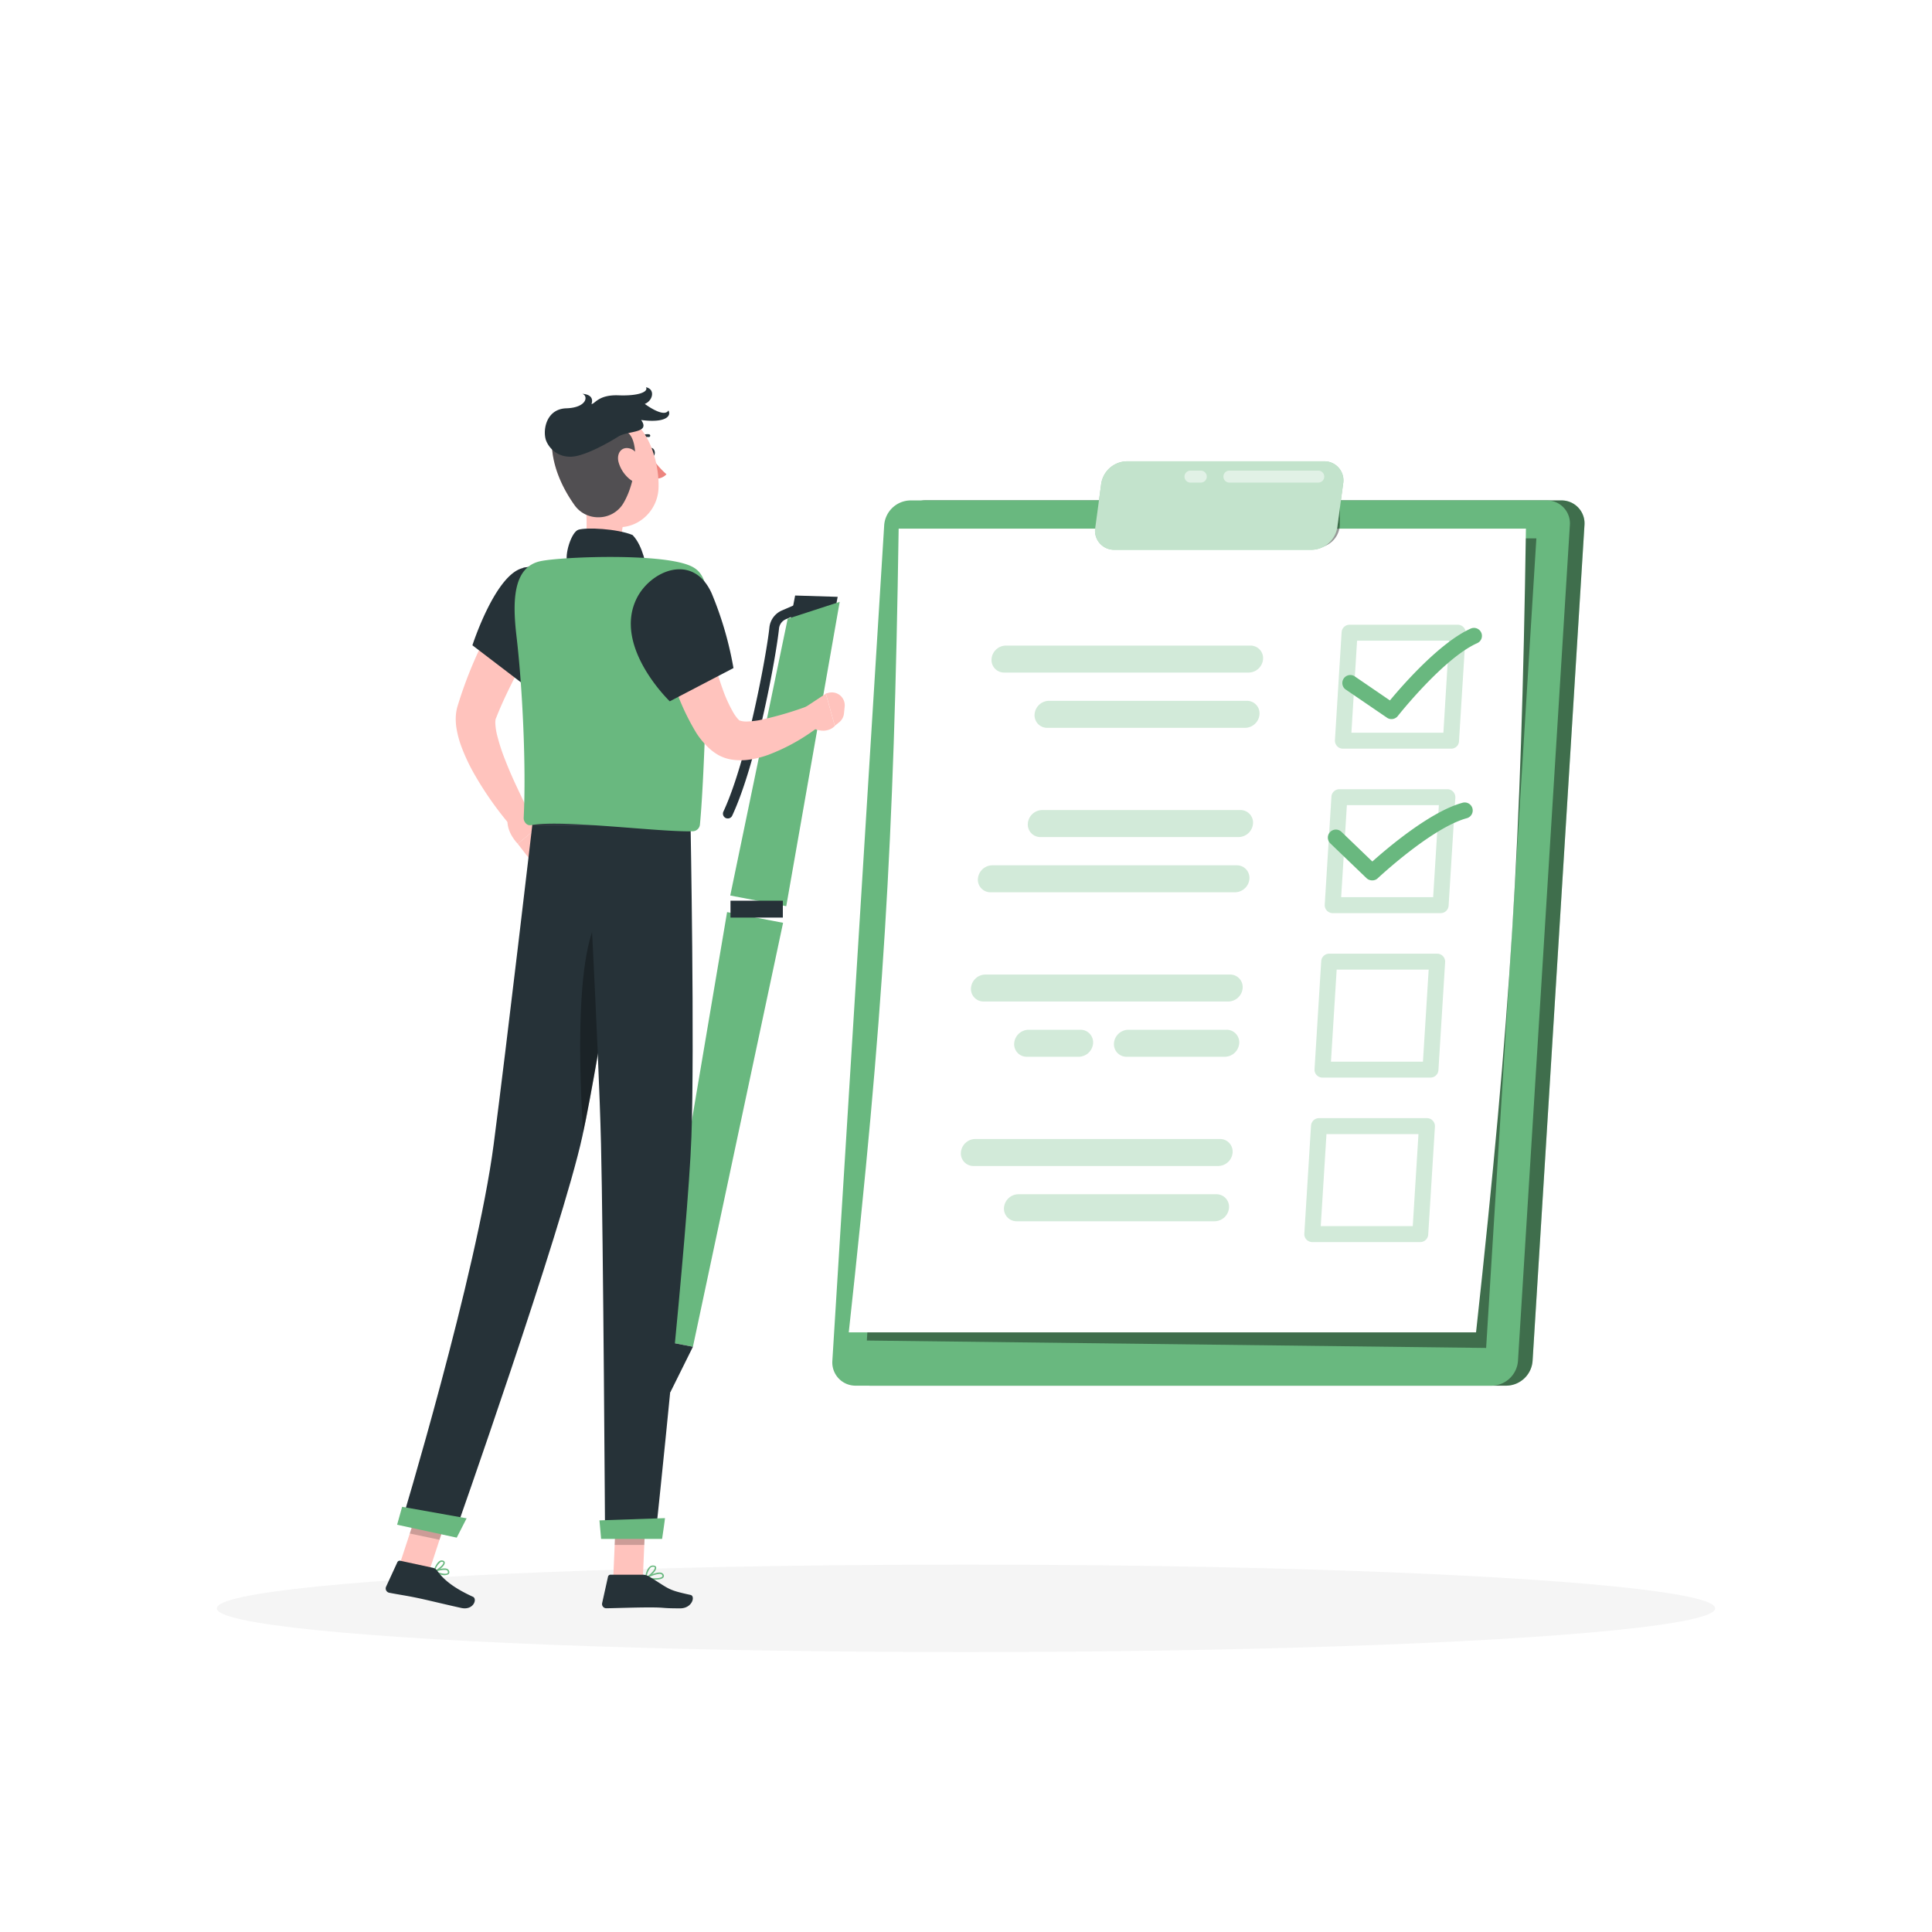 <svg class="animated" id="freepik_stories-to-do-list" xmlns="http://www.w3.org/2000/svg" viewBox="0 0 500 500" version="1.1" xmlns:xlink="http://www.w3.org/1999/xlink" xmlns:svgjs="http://svgjs.com/svgjs"><style>svg#freepik_stories-to-do-list:not(.animated) .animable {opacity: 0;}svg#freepik_stories-to-do-list.animated #freepik--to-do-list--inject-61 {animation: 3s Infinite  linear wind;animation-delay: 0s;}svg#freepik_stories-to-do-list.animated #freepik--Character--inject-61 {animation: 6s Infinite  linear wind;animation-delay: 0s;}            @keyframes wind {                0% {                    transform: rotate( 0deg );                }                25% {                    transform: rotate( 1deg );                }                75% {                    transform: rotate( -1deg );                }            }        .animator-hidden { display: none; }</style><g id="freepik--background-complete--inject-61" class="animable animator-active animator-hidden" style="transform-origin: 250px 228.23px;"><rect y="382.4" width="500" height="0.25" style="fill: rgb(235, 235, 235); transform-origin: 250px 382.525px;" id="elan2icclkyw" class="animable"></rect><path d="M237,337.8H43.91a5.71,5.71,0,0,1-5.7-5.71V60.66A5.71,5.71,0,0,1,43.91,55H237a5.71,5.71,0,0,1,5.71,5.71V332.09A5.71,5.71,0,0,1,237,337.8ZM43.91,55.2a5.46,5.46,0,0,0-5.45,5.46V332.09a5.46,5.46,0,0,0,5.45,5.46H237a5.47,5.47,0,0,0,5.46-5.46V60.66A5.47,5.47,0,0,0,237,55.2Z" style="fill: rgb(235, 235, 235); transform-origin: 140.46px 196.4px;" id="eltieg4btn5a9" class="animable"></path><path d="M453.31,337.8H260.21a5.72,5.72,0,0,1-5.71-5.71V60.66A5.72,5.72,0,0,1,260.21,55h193.1A5.71,5.71,0,0,1,459,60.66V332.09A5.71,5.71,0,0,1,453.31,337.8ZM260.21,55.2a5.47,5.47,0,0,0-5.46,5.46V332.09a5.47,5.47,0,0,0,5.46,5.46h193.1a5.47,5.47,0,0,0,5.46-5.46V60.66a5.47,5.47,0,0,0-5.46-5.46Z" style="fill: rgb(235, 235, 235); transform-origin: 356.75px 196.4px;" id="elf4k96wdtcjj" class="animable"></path><rect x="51.28" y="391.92" width="26" height="0.25" style="fill: rgb(235, 235, 235); transform-origin: 64.28px 392.045px;" id="el1tp0kjrfyjtj" class="animable"></rect><rect x="145.15" y="389.21" width="45.03" height="0.25" style="fill: rgb(235, 235, 235); transform-origin: 167.665px 389.335px;" id="elh7vbpd2dzn8" class="animable"></rect><rect x="78.28" y="401.21" width="60.79" height="0.25" style="fill: rgb(235, 235, 235); transform-origin: 108.675px 401.335px;" id="elsnhaowz5sds" class="animable"></rect><rect x="429.49" y="399.53" width="19.23" height="0.25" style="fill: rgb(235, 235, 235); transform-origin: 439.105px 399.655px;" id="el4n5k8wwqmm6" class="animable"></rect><rect x="365.29" y="399.53" width="55.29" height="0.25" style="fill: rgb(235, 235, 235); transform-origin: 392.935px 399.655px;" id="el80e7bh4xtw8" class="animable"></rect><rect x="257.05" y="395.31" width="74.47" height="0.25" style="fill: rgb(235, 235, 235); transform-origin: 294.285px 395.435px;" id="eldo8j0e9bg7r" class="animable"></rect><rect x="222.82" y="274.51" width="42.05" height="107.89" style="fill: rgb(240, 240, 240); transform-origin: 243.845px 328.455px;" id="eltrboak06lek" class="animable"></rect><g id="elhg0tyl19z97"><rect x="72.35" y="274.51" width="150.46" height="107.89" style="fill: rgb(245, 245, 245); transform-origin: 147.58px 328.455px; transform: rotate(180deg);" class="animable" id="elxotb170cisa"></rect></g><g id="els21f31my2e8"><rect x="81.57" y="349.92" width="25.11" height="21.97" style="fill: rgb(255, 255, 255); transform-origin: 94.125px 360.905px; transform: rotate(180deg);" class="animable" id="el3c7i7yjnzum"></rect></g><g id="ely0ryjrenxan"><rect x="81.57" y="319.89" width="25.11" height="21.97" style="fill: rgb(235, 235, 235); transform-origin: 94.125px 330.875px; transform: rotate(180deg);" class="animable" id="elmpsdgcnqky"></rect></g><g id="elnc0oztw8lvf"><rect x="71.91" y="288.44" width="192.95" height="4.33" style="fill: rgb(230, 230, 230); opacity: 0.7; mix-blend-mode: multiply; transform-origin: 168.385px 290.605px;" class="animable" id="elr55q8fr1mq"></rect></g><rect x="222.82" y="272.42" width="44.37" height="17.47" style="fill: rgb(240, 240, 240); transform-origin: 245.005px 281.155px;" id="eluswv8ot4pt" class="animable"></rect><g id="elepg74nwaann"><rect x="70.03" y="272.42" width="152.79" height="17.47" style="fill: rgb(245, 245, 245); transform-origin: 146.425px 281.155px; transform: rotate(180deg);" class="animable" id="elw7bvqa1r6st"></rect></g><rect x="216.25" y="239.44" width="32.68" height="33.25" style="fill: rgb(240, 240, 240); transform-origin: 232.59px 256.065px;" id="el2q600ocl6v1" class="animable"></rect><g id="el7iao5t3sbhd"><rect x="102.46" y="239.44" width="113.79" height="33.25" style="fill: rgb(245, 245, 245); transform-origin: 159.355px 256.065px; transform: rotate(180deg);" class="animable" id="elkfyrx9mrg3b"></rect></g><g id="elj2hjs8pxz1j"><rect x="102.12" y="244.45" width="146.81" height="2.69" style="fill: rgb(230, 230, 230); opacity: 0.7; mix-blend-mode: multiply; transform-origin: 175.525px 245.795px;" class="animable" id="el60fvuoi2l1w"></rect></g><rect x="216.25" y="237.81" width="34.48" height="7.77" style="fill: rgb(240, 240, 240); transform-origin: 233.49px 241.695px;" id="ell2ins0tah1n" class="animable"></rect><g id="elpcp4uh585o"><rect x="100.65" y="237.81" width="115.59" height="7.77" style="fill: rgb(245, 245, 245); transform-origin: 158.445px 241.695px; transform: rotate(180deg);" class="animable" id="eli7qdy5uly3q"></rect></g><g id="elkk3u6b3cjxf"><rect x="287.41" y="220.52" width="31.99" height="161.88" style="fill: rgb(230, 230, 230); transform-origin: 303.405px 301.46px; transform: rotate(180deg);" class="animable" id="elncrg6d53qi"></rect></g><polygon points="294.26 382.4 287.41 382.4 287.41 370.92 301.44 370.92 294.26 382.4" style="fill: rgb(240, 240, 240); transform-origin: 294.425px 376.66px;" id="el3hx945akkum" class="animable"></polygon><g id="el46ntqt96qul"><rect x="394.12" y="220.52" width="31.99" height="161.88" style="fill: rgb(230, 230, 230); transform-origin: 410.115px 301.46px; transform: rotate(180deg);" class="animable" id="elbaqh134pu2j"></rect></g><g id="elreco4umjkym"><rect x="287.41" y="220.52" width="112.69" height="159.56" style="fill: rgb(240, 240, 240); transform-origin: 343.755px 300.3px; transform: rotate(180deg);" class="animable" id="ele86zsy4clm7"></rect></g><g id="elh77j8tfj22f"><rect x="292.72" y="227.59" width="102.06" height="43.76" style="fill: rgb(230, 230, 230); transform-origin: 343.75px 249.47px; transform: rotate(180deg);" class="animable" id="eliq5zzi8c68m"></rect></g><path d="M350.46,248.54a6.71,6.71,0,1,1-6.71-6.71A6.7,6.7,0,0,1,350.46,248.54Z" style="fill: rgb(250, 250, 250); transform-origin: 343.75px 248.54px;" id="el1rofmdosohw" class="animable"></path><polygon points="393.25 382.4 400.1 382.4 400.1 370.92 386.07 370.92 393.25 382.4" style="fill: rgb(240, 240, 240); transform-origin: 393.085px 376.66px;" id="elw21m7syete" class="animable"></polygon><rect x="292.72" y="278.42" width="102.06" height="94.59" style="fill: rgb(230, 230, 230); transform-origin: 343.75px 325.715px;" id="elmhs4kghn5k" class="animable"></rect><circle cx="380.69" cy="292.52" r="6.71" style="fill: rgb(250, 250, 250); transform-origin: 380.69px 292.52px;" id="eln7z1ja9f4tq" class="animable"></circle><g id="el6n4p5snkigf"><rect x="185.24" y="-27.51" width="130.98" height="329.04" style="fill: rgb(230, 230, 230); transform-origin: 250.73px 137.01px; transform: rotate(90deg);" class="animable" id="el5x419pslszs"></rect></g><g id="el5o7rfn6jtan"><rect x="183.78" y="-27.51" width="130.98" height="329.04" style="fill: rgb(240, 240, 240); transform-origin: 249.27px 137.01px; transform: rotate(90deg);" class="animable" id="el0kdgbbooh8g"></rect></g><rect x="93.13" y="79.9" width="312.3" height="114.23" style="fill: rgb(255, 255, 255); transform-origin: 249.28px 137.015px;" id="eljdmlnjdjyea" class="animable"></rect><polygon points="129.54 127.5 118.56 146.53 140.53 146.53 129.54 127.5" style="fill: rgb(230, 230, 230); transform-origin: 129.545px 137.015px;" id="el0nhbg9swouj" class="animable"></polygon><rect x="168.61" y="128.04" width="17.94" height="17.94" style="fill: rgb(230, 230, 230); transform-origin: 177.58px 137.01px;" id="elywuyogsestf" class="animable"></rect><polygon points="225.62 125.54 213.55 134.3 218.16 148.49 233.07 148.49 237.68 134.3 225.62 125.54" style="fill: rgb(230, 230, 230); transform-origin: 225.615px 137.015px;" id="el52mtj3q0bp7" class="animable"></polygon><polygon points="280 126.03 267.31 126.03 260.96 137.01 267.31 148 280 148 286.34 137.01 280 126.03" style="fill: rgb(230, 230, 230); transform-origin: 273.65px 137.015px;" id="elzc88hekhxgr" class="animable"></polygon><polygon points="321.69 124.95 311.77 129.73 309.32 140.47 316.18 149.07 327.19 149.07 334.06 140.47 331.61 129.73 321.69 124.95" style="fill: rgb(230, 230, 230); transform-origin: 321.69px 137.01px;" id="elhuarpe5x5gr" class="animable"></polygon><polygon points="374.58 125.29 364.87 125.29 358 132.16 358 141.87 364.87 148.74 374.58 148.74 381.44 141.87 381.44 132.16 374.58 125.29" style="fill: rgb(230, 230, 230); transform-origin: 369.72px 137.015px;" id="elhmnjauzjlg7" class="animable"></polygon></g><g id="freepik--Shadow--inject-61" class="animable" style="transform-origin: 250px 416.24px;"><ellipse id="freepik--path--inject-61" cx="250" cy="416.24" rx="193.89" ry="11.32" style="fill: rgb(245, 245, 245); transform-origin: 250px 416.24px;" class="animable"></ellipse></g><g id="freepik--to-do-list--inject-61" class="animable" style="transform-origin: 312.737px 238.999px;"><path d="M239.41,129.51H404.06a5.94,5.94,0,0,1,6,6.38L396.63,352.22a6.91,6.91,0,0,1-6.78,6.39H225.19a6,6,0,0,1-6-6.39l13.42-216.33A6.92,6.92,0,0,1,239.41,129.51Z" style="fill: #69B87F; transform-origin: 314.627px 244.06px;" id="elcfx1ltlpfs" class="animable"></path><g id="eloikuee2e8db"><path d="M239.41,129.51H404.06a5.94,5.94,0,0,1,6,6.38L396.63,352.22a6.91,6.91,0,0,1-6.78,6.39H225.19a6,6,0,0,1-6-6.39l13.42-216.33A6.92,6.92,0,0,1,239.41,129.51Z" style="opacity: 0.4; transform-origin: 314.627px 244.06px;" class="animable" id="elpw6di96xg2"></path></g><path d="M235.63,129.51H400.28a5.94,5.94,0,0,1,6,6.38L392.85,352.22a6.91,6.91,0,0,1-6.79,6.39H221.41a6,6,0,0,1-6-6.39l13.42-216.33A6.91,6.91,0,0,1,235.63,129.51Z" style="fill: #69B87F; transform-origin: 310.847px 244.06px;" id="elk43lj5lgmaj" class="animable"></path><g id="eldg79o5gk484"><polygon points="224.34 346.93 384.61 348.85 397.61 139.33 237.22 139.33 224.34 346.93" style="opacity: 0.4; transform-origin: 310.975px 244.09px;" class="animable" id="elw4865priop"></polygon></g><path d="M219.66,344.81H382c8.94-81.91,11.69-126.13,12.91-208H232.57C231.35,218.68,228.61,262.9,219.66,344.81Z" style="fill: rgb(255, 255, 255); transform-origin: 307.285px 240.81px;" id="elzdde5ohme9" class="animable"></path><g id="elna1ishrp3md"><path d="M375.49,193.75H347.54a2,2,0,0,1-1.5-.65,2.08,2.08,0,0,1-.56-1.54l1.73-27.94a2.07,2.07,0,0,1,2.06-1.94h28a2.07,2.07,0,0,1,2.06,2.19l-1.74,27.95A2,2,0,0,1,375.49,193.75Zm-25.75-4.12h23.81L375,165.81H351.21Z" style="fill: #69B87F; opacity: 0.3; transform-origin: 362.405px 177.716px;" class="animable" id="elqow6qq5afkg"></path></g><g id="eld86iuihrtns"><path d="M372.84,236.32H344.9a2.07,2.07,0,0,1-1.5-.65,2.05,2.05,0,0,1-.56-1.54l1.73-27.95a2.06,2.06,0,0,1,2.06-1.93h27.95a2,2,0,0,1,1.5.65,2.08,2.08,0,0,1,.56,1.54l-1.74,27.94A2.06,2.06,0,0,1,372.84,236.32Zm-25.75-4.13H370.9l1.48-23.82H348.57Z" style="fill: #69B87F; opacity: 0.3; transform-origin: 359.74px 220.285px;" class="animable" id="elvgpxmu2iit8"></path></g><g id="elw2jv2d5zj"><path d="M370.2,278.88H342.26a2.06,2.06,0,0,1-1.51-.65,2,2,0,0,1-.55-1.54l1.73-27.94a2.07,2.07,0,0,1,2.06-1.94h27.95a2.07,2.07,0,0,1,1.5.65A2.11,2.11,0,0,1,374,249L372.26,277A2.06,2.06,0,0,1,370.2,278.88Zm-25.75-4.12h23.81l1.48-23.82H345.93Z" style="fill: #69B87F; opacity: 0.3; transform-origin: 357.098px 262.845px;" class="animable" id="elcmiy8o4dpb"></path></g><g id="ellaramlk72ik"><path d="M367.56,321.45H339.62a2.1,2.1,0,0,1-1.51-.65,2,2,0,0,1-.55-1.54l1.73-27.95a2.07,2.07,0,0,1,2.06-1.93H369.3a2,2,0,0,1,1.5.65,2.08,2.08,0,0,1,.56,1.54l-1.74,27.94A2.07,2.07,0,0,1,367.56,321.45Zm-25.75-4.13h23.81l1.48-23.82H343.29Z" style="fill: #69B87F; opacity: 0.3; transform-origin: 354.459px 305.415px;" class="animable" id="elr99i73xk29h"></path></g><g id="eltxqz3vl9sas"><path d="M259.88,174.06h63.29a3.78,3.78,0,0,0,3.71-3.49h0a3.25,3.25,0,0,0-3.28-3.49H260.32a3.76,3.76,0,0,0-3.71,3.49h0A3.25,3.25,0,0,0,259.88,174.06Z" style="fill: #69B87F; opacity: 0.3; transform-origin: 291.745px 170.57px;" class="animable" id="elwmxwj74m3op"></path></g><g id="elwcx6xfvsfth"><path d="M271,188.36h51.25a3.78,3.78,0,0,0,3.71-3.49h0a3.25,3.25,0,0,0-3.27-3.5H271.46a3.78,3.78,0,0,0-3.71,3.5h0A3.25,3.25,0,0,0,271,188.36Z" style="fill: #69B87F; opacity: 0.3; transform-origin: 296.855px 184.865px;" class="animable" id="elx4ik32w1fw"></path></g><g id="elq2k2miftyek"><path d="M256.79,223.94h63.29a3.25,3.25,0,0,1,3.27,3.49h0a3.78,3.78,0,0,1-3.71,3.49H256.35a3.25,3.25,0,0,1-3.27-3.49h0A3.78,3.78,0,0,1,256.79,223.94Z" style="fill: #69B87F; opacity: 0.3; transform-origin: 288.215px 227.43px;" class="animable" id="eli68l7ynwcq"></path></g><g id="elsjidghh2829"><path d="M269.71,209.64H321a3.25,3.25,0,0,1,3.28,3.49h0a3.78,3.78,0,0,1-3.71,3.5H269.28a3.25,3.25,0,0,1-3.28-3.5h0A3.78,3.78,0,0,1,269.71,209.64Z" style="fill: #69B87F; opacity: 0.3; transform-origin: 295.14px 213.135px;" class="animable" id="el4trs9ibth3e"></path></g><g id="elkzinqqo8kvr"><path d="M254.6,259.19h63.29a3.78,3.78,0,0,0,3.71-3.49h0a3.25,3.25,0,0,0-3.28-3.49H255a3.78,3.78,0,0,0-3.71,3.49h0A3.25,3.25,0,0,0,254.6,259.19Z" style="fill: #69B87F; opacity: 0.3; transform-origin: 286.445px 255.7px;" class="animable" id="elnaq5zuzui7"></path></g><g id="elzfg02xyjpra"><path d="M291.54,273.49H317a3.78,3.78,0,0,0,3.71-3.49h0a3.26,3.26,0,0,0-3.28-3.5H292a3.79,3.79,0,0,0-3.71,3.5h0A3.25,3.25,0,0,0,291.54,273.49Z" style="fill: #69B87F; opacity: 0.3; transform-origin: 304.5px 269.995px;" class="animable" id="elcsgo8t78gpp"></path></g><g id="eluf00c2wgv7"><path d="M265.75,273.49h13.43a3.78,3.78,0,0,0,3.71-3.49h0a3.26,3.26,0,0,0-3.28-3.5H266.18a3.79,3.79,0,0,0-3.71,3.5h0A3.25,3.25,0,0,0,265.75,273.49Z" style="fill: #69B87F; opacity: 0.3; transform-origin: 272.68px 269.995px;" class="animable" id="elamb76cgh7gw"></path></g><g id="eln3sjrf5z79c"><path d="M252,301.76h63.29a3.78,3.78,0,0,0,3.71-3.49h0a3.26,3.26,0,0,0-3.28-3.5H252.39a3.78,3.78,0,0,0-3.71,3.5h0A3.25,3.25,0,0,0,252,301.76Z" style="fill: #69B87F; opacity: 0.3; transform-origin: 283.84px 298.265px;" class="animable" id="elh0i0sifdqtv"></path></g><g id="el6rfywol40oo"><path d="M263.11,316.06h51.25a3.79,3.79,0,0,0,3.71-3.5h0a3.25,3.25,0,0,0-3.28-3.49H263.54a3.78,3.78,0,0,0-3.71,3.49h0A3.26,3.26,0,0,0,263.11,316.06Z" style="fill: #69B87F; opacity: 0.3; transform-origin: 288.95px 312.565px;" class="animable" id="el4jal3u4ygcu"></path></g><path d="M360.11,186.1a2,2,0,0,1-1.16-.36l-10.77-7.35a2.07,2.07,0,0,1,2.33-3.41l9.2,6.29c3.36-4.05,12.94-15,20.91-18.59a2.06,2.06,0,1,1,1.68,3.77c-8.7,3.87-20.45,18.72-20.56,18.87A2.08,2.08,0,0,1,360.11,186.1Z" style="fill: #69B87F; transform-origin: 365.459px 174.301px;" id="elbyk6wwp54c8" class="animable"></path><path d="M355.1,227.84a2.09,2.09,0,0,1-1.44-.57l-9.37-9a2.07,2.07,0,1,1,2.87-3l8,7.69c3.95-3.53,15-12.93,23.36-15.21a2.06,2.06,0,1,1,1.09,4c-9.12,2.49-22.93,15.43-23.07,15.56A2,2,0,0,1,355.1,227.84Z" style="fill: #69B87F; transform-origin: 362.394px 217.759px;" id="elha0k1j299bv" class="animable"></path><g id="elu4omwpwkacc"><path d="M337.57,141.73l3,0a6.12,6.12,0,0,0,6.18-6.06l0-5.58a.61.61,0,0,0-.62-.61h-8.48a.7.7,0,0,0-.69.69L337,141.12A.61.61,0,0,0,337.57,141.73Z" style="opacity: 0.4; transform-origin: 341.855px 135.605px;" class="animable" id="el7lpfkjz5amt"></path></g><path d="M291.55,119.39h51.06a4.93,4.93,0,0,1,5,5.76l-1.53,11.37a6.83,6.83,0,0,1-6.54,5.76H288.46a4.93,4.93,0,0,1-5-5.76L285,125.15A6.83,6.83,0,0,1,291.55,119.39Z" style="fill: #69B87F; transform-origin: 315.535px 130.835px;" id="elskq373eiow" class="animable"></path><g id="el7y7le4hxa4y"><path d="M291.55,119.39h51.06a4.93,4.93,0,0,1,5,5.76l-1.53,11.37a6.83,6.83,0,0,1-6.54,5.76H288.46a4.93,4.93,0,0,1-5-5.76L285,125.15A6.83,6.83,0,0,1,291.55,119.39Z" style="fill: rgb(255, 255, 255); opacity: 0.6; transform-origin: 315.535px 130.835px;" class="animable" id="el891v8sn5thf"></path></g><g id="elzri56wwd6y"><path d="M341.29,124.89h-23a1.55,1.55,0,1,1,0-3.09h23a1.55,1.55,0,0,1,0,3.09Z" style="fill: rgb(255, 255, 255); opacity: 0.5; transform-origin: 329.666px 123.345px;" class="animable" id="elncwgi40qflj"></path></g><g id="elckrfqn3vpyq"><path d="M310.64,124.89h-2.42a1.55,1.55,0,1,1,0-3.09h2.42a1.55,1.55,0,1,1,0,3.09Z" style="fill: rgb(255, 255, 255); opacity: 0.5; transform-origin: 309.43px 123.345px;" class="animable" id="elww1zuxfojgm"></path></g></g><g id="freepik--Character--inject-61" class="animable" style="transform-origin: 159.221px 258.23px;"><polygon points="169.46 346.65 179.33 348.54 202.66 238.82 188.17 236.05 169.46 346.65" style="fill: #69B87F; transform-origin: 186.06px 292.295px;" id="elgohox390sl" class="animable"></polygon><polygon points="204.15 162.64 215.97 158.75 216.79 154.46 205.78 154.12 204.15 162.64" style="fill: rgb(38, 50, 56); transform-origin: 210.47px 158.38px;" id="elf1724vtpm2" class="animable"></polygon><polygon points="203.85 160.14 217.31 155.76 203.48 234.52 188.99 231.76 203.85 160.14" style="fill: #69B87F; transform-origin: 203.15px 195.14px;" id="eld2sm0vqt1mm" class="animable"></polygon><g id="el5sn7emb43cl"><rect x="189.05" y="233.1" width="13.55" height="4.37" style="fill: rgb(38, 50, 56); transform-origin: 195.825px 235.285px; transform: rotate(-169.028deg);" class="animable" id="elhy6ndu31q67"></rect></g><path d="M171.24,359.64c-.13.65.14,1.25.6,1.34s.94-.37,1.06-1-.15-1.25-.61-1.34S171.36,359,171.24,359.64Z" style="fill: #69B87F; transform-origin: 172.068px 359.81px;" id="elpff4na1ofj9" class="animable"></path><polygon points="170.56 359.72 173.5 360.28 179.33 348.54 169.46 346.65 170.56 359.72" style="fill: rgb(38, 50, 56); transform-origin: 174.395px 353.465px;" id="el4iwjgwj38eo" class="animable"></polygon><path d="M188.34,211.82a1.25,1.25,0,0,1-1.13-1.77c6.2-13.29,11.23-41.05,11.91-47.65a5.39,5.39,0,0,1,3.24-4.41l3.27-1.41a1.24,1.24,0,1,1,1,2.28l-3.27,1.41a2.93,2.93,0,0,0-1.75,2.39c-.71,6.93-5.7,34.68-12.12,48.44A1.25,1.25,0,0,1,188.34,211.82Z" style="fill: rgb(38, 50, 56); transform-origin: 197.236px 184.148px;" id="elnc6fcn0qy3m" class="animable"></path><path d="M142.27,158.79c-2.49,4.27-5,8.8-7.37,13.24-1.17,2.24-2.31,4.48-3.4,6.73s-2.11,4.52-3,6.78l-.17.41s0,0,0,0a.61.61,0,0,0-.07.21,5,5,0,0,0-.07,1,15.14,15.14,0,0,0,.42,2.94,50,50,0,0,0,2.2,6.76c.89,2.3,1.91,4.61,3,6.93s2.2,4.64,3.29,6.9l-4.75,3.24a86.84,86.84,0,0,1-9.41-13.27,48.71,48.71,0,0,1-3.65-7.76,25.79,25.79,0,0,1-1.2-4.72,15.21,15.21,0,0,1-.12-2.93,12.65,12.65,0,0,1,.24-1.72c.06-.29.16-.62.25-.93l.16-.51a110.51,110.51,0,0,1,6-15.21,142.3,142.3,0,0,1,7.79-14.19Z" style="fill: rgb(255, 195, 189); transform-origin: 130.108px 183.31px;" id="elpptur19ii3i" class="animable"></path><path d="M136.35,209.25l4.47,3.48L134,218.37s-3.11-3-2.63-6.69Z" style="fill: rgb(255, 195, 189); transform-origin: 136.07px 213.81px;" id="elrwosjr4d1kr" class="animable"></path><polygon points="142.64 217.81 138.09 223.66 133.99 218.37 140.82 212.73 142.64 217.81" style="fill: rgb(255, 195, 189); transform-origin: 138.315px 218.195px;" id="elg2sbtxib6hg" class="animable"></polygon><path d="M168,117.11c.13.6.55,1,.94,1s.62-.64.5-1.24-.55-1-.94-.95S167.92,116.5,168,117.11Z" style="fill: rgb(38, 50, 56); transform-origin: 168.727px 117.013px;" id="elemmr5xwaoiu" class="animable"></path><path d="M168.53,118.15a22.22,22.22,0,0,0,3.95,4.59,3.57,3.57,0,0,1-2.79,1.13Z" style="fill: rgb(237, 132, 126); transform-origin: 170.505px 121.012px;" id="eli65piuk5df7" class="animable"></path><path d="M165.14,114.2a.37.37,0,0,1-.24-.1.35.35,0,0,1,0-.51,3.54,3.54,0,0,1,3.08-1.2.36.36,0,1,1-.12.71h0a2.86,2.86,0,0,0-2.43,1A.36.36,0,0,1,165.14,114.2Z" style="fill: rgb(38, 50, 56); transform-origin: 166.536px 113.285px;" id="el73zydee78zv" class="animable"></path><path d="M150.79,125.62c1.1,5.61,2.2,15.88-1.72,19.62,0,0,1.53,5.68,11.94,5.68,11.45,0,5.48-5.68,5.48-5.68-6.25-1.5-6.09-6.13-5-10.49Z" style="fill: rgb(255, 195, 189); transform-origin: 158.558px 138.27px;" id="eluhiuyrmrvzc" class="animable"></path><path d="M146.85,145.66c-.83-2,1-8,2.85-8.57,2.09-.64,10-.28,14,1.37,2.81,2.84,3.62,8.73,3.62,8.73Z" style="fill: rgb(38, 50, 56); transform-origin: 156.982px 141.991px;" id="el6jcwl03oeko" class="animable"></path><path d="M114.15,407.52a2.46,2.46,0,0,0,1.9-.1.72.72,0,0,0,.18-.84.86.86,0,0,0-.47-.54c-1-.49-3.41.48-3.51.52a.17.17,0,0,0-.11.16.19.19,0,0,0,.1.17A9,9,0,0,0,114.15,407.52Zm1.24-1.22.22.07a.49.49,0,0,1,.27.31c.1.33,0,.43-.06.46-.41.35-1.94,0-3-.4A5.88,5.88,0,0,1,115.39,406.3Z" style="fill: #69B87F; transform-origin: 114.217px 406.783px;" id="elcy07pgxfbp5" class="animable"></path><path d="M112.28,406.91h.09c.87-.25,2.72-1.57,2.74-2.44a.58.58,0,0,0-.46-.58,1,1,0,0,0-.81.06c-1,.52-1.67,2.65-1.69,2.74a.17.17,0,0,0,0,.18Zm2.17-2.71.08,0c.22.08.22.19.22.23,0,.52-1.24,1.55-2.13,2a4.36,4.36,0,0,1,1.39-2.16A.68.68,0,0,1,114.45,404.2Z" style="fill: #69B87F; transform-origin: 113.617px 405.371px;" id="elleryukv1m1d" class="animable"></path><path d="M169.44,408.81c1,0,1.94-.14,2.25-.58a.67.67,0,0,0,0-.79.89.89,0,0,0-.58-.42c-1.27-.35-3.95,1.17-4.06,1.24a.18.18,0,0,0-.09.19.17.17,0,0,0,.14.14A13.19,13.19,0,0,0,169.44,408.81Zm1.22-1.49a1.29,1.29,0,0,1,.35.05.49.49,0,0,1,.35.25c.13.22.09.34,0,.4-.36.5-2.29.51-3.72.31A8.1,8.1,0,0,1,170.66,407.32Z" style="fill: #69B87F; transform-origin: 169.388px 407.889px;" id="el12wl0s6byk1b" class="animable"></path><path d="M167.13,408.6l.07,0c.93-.41,2.76-2.07,2.62-2.94,0-.2-.18-.45-.68-.5a1.28,1.28,0,0,0-1,.31c-1,.8-1.18,2.86-1.19,2.95a.16.16,0,0,0,.07.16A.15.15,0,0,0,167.13,408.6Zm1.87-3.11h.11c.32,0,.34.16.35.2.09.52-1.16,1.82-2.1,2.39a4.25,4.25,0,0,1,1-2.36A1,1,0,0,1,169,405.49Z" style="fill: #69B87F; transform-origin: 168.388px 406.877px;" id="elyfw69ru4mo" class="animable"></path><polygon points="158.71 408.42 166.37 408.42 167.13 390.68 159.47 390.68 158.71 408.42" style="fill: rgb(255, 195, 189); transform-origin: 162.92px 399.55px;" id="el9ciitxdpaym" class="animable"></polygon><polygon points="103.43 404.87 111.12 406.49 116.55 389.97 108.85 388.35 103.43 404.87" style="fill: rgb(255, 195, 189); transform-origin: 109.99px 397.42px;" id="el98pgpy91315" class="animable"></polygon><path d="M112,405.74l-8.41-1.82a.67.67,0,0,0-.75.37l-2.92,6.34a1.13,1.13,0,0,0,.81,1.57c2.95.58,4.41.72,8.11,1.52,2.27.49,7.41,1.74,10.55,2.42s4.23-2.34,3-2.9c-5.49-2.51-7.79-4.72-9.27-6.78A1.88,1.88,0,0,0,112,405.74Z" style="fill: rgb(38, 50, 56); transform-origin: 111.353px 410.072px;" id="ell0fl0m7i7yn" class="animable"></path><path d="M166.32,407.53H158a.67.67,0,0,0-.65.52l-1.51,6.81a1.1,1.1,0,0,0,1.1,1.36c3-.05,7.38-.22,11.17-.22,4.43,0,2.71.24,7.91.24,3.15,0,4-3.18,2.7-3.47-6-1.31-5.33-1.45-10.51-4.64A3.5,3.5,0,0,0,166.32,407.53Z" style="fill: rgb(38, 50, 56); transform-origin: 167.557px 411.885px;" id="elblhv662hqy7" class="animable"></path><path d="M135.35,147c-7.18,1.64-13.09,20-13.09,20l14.41,11a31.51,31.51,0,0,0,7.65-14.16C146.79,154.17,142.69,145.28,135.35,147Z" style="fill: rgb(38, 50, 56); transform-origin: 133.65px 162.393px;" id="el7vxtfw74i4v" class="animable"></path><g id="elnc1j2qnpej"><path d="M141.51,160.45c-3.9,3.85-5.17,10.88-5.48,17l.64.49a31.4,31.4,0,0,0,7.65-14.16c.15-.57.27-1.15.38-1.71Z" style="opacity: 0.2; transform-origin: 140.365px 169.195px;" class="animable" id="el0uimbjhc9k0g"></path></g><path d="M178.27,147.36s8.15,9.21.45,66.21h-41c-.28-6.29,3.67-37-2.4-66.6a106.75,106.75,0,0,1,13.72-1.73,148.77,148.77,0,0,1,17.42,0A76.94,76.94,0,0,1,178.27,147.36Z" style="fill: rgb(38, 50, 56); transform-origin: 158.675px 179.277px;" id="eloinh8kkwxbs" class="animable"></path><g id="elqvbtb8le89l"><polygon points="167.13 390.68 166.74 399.83 159.07 399.83 159.46 390.68 167.13 390.68" style="opacity: 0.2; transform-origin: 163.1px 395.255px;" class="animable" id="elvmv5fja09a"></polygon></g><g id="elikc61mobslf"><polygon points="108.85 388.35 116.55 389.97 113.74 398.49 106.05 396.87 108.85 388.35" style="opacity: 0.2; transform-origin: 111.3px 393.42px;" class="animable" id="elfrk5xpxnpbh"></polygon></g><path d="M147.59,119.93c2,7.34,2.74,11.74,7.27,14.79,6.82,4.6,15.31-.67,15.57-8.46.24-7-3-17.83-10.9-19.31A10.36,10.36,0,0,0,147.59,119.93Z" style="fill: rgb(255, 195, 189); transform-origin: 158.822px 121.599px;" id="el8a69nft495q" class="animable"></path><path d="M154.91,133.87h-.1a7.44,7.44,0,0,1-6.07-3.08c-2.3-3.21-5.53-8.78-5.9-15.21,2.92-3.08,13.89-5.11,18.78-4,4.07.93,3.48,12.52-.37,18.79A7.47,7.47,0,0,1,154.91,133.87Z" style="fill: rgb(255, 195, 189); transform-origin: 153.628px 122.572px;" id="elavcx916sem6" class="animable"></path><g id="el17pbkxwtukh"><path d="M154.91,133.87h-.1a7.44,7.44,0,0,1-6.07-3.08c-2.3-3.21-5.53-8.78-5.9-15.21,2.92-3.08,13.89-5.11,18.78-4,4.07.93,3.48,12.52-.37,18.79A7.47,7.47,0,0,1,154.91,133.87Z" style="fill: rgb(38, 50, 56); opacity: 0.8; transform-origin: 153.628px 122.572px;" class="animable" id="el7zpwwdzw8nw"></path></g><path d="M147.29,118.19a6.61,6.61,0,0,1-6-4.27c-.87-2.6.05-8.09,5.28-8.25s5.77-3.14,4.16-3.75c3.42.25,2.34,2.64,2.34,2.64.91,0,1.77-2.45,7-2.25s7.78-.92,7.11-2.09c2.47.5,1.78,3.5-.31,4.31,0,0,4.95,3.75,6.12,1.69.83,1.5-.81,3.3-7.06,2.48,2.49,3.49-3.41,2.71-5.92,4.29S150.74,118.44,147.29,118.19Z" style="fill: rgb(38, 50, 56); transform-origin: 157.096px 109.211px;" id="elchoxjudiugc" class="animable"></path><path d="M160.08,119.59a8.66,8.66,0,0,0,3.09,4.57c2,1.48,3.48,0,3.34-2.24-.12-2-1.32-5.25-3.51-5.85S159.51,117.38,160.08,119.59Z" style="fill: rgb(255, 195, 189); transform-origin: 163.233px 120.357px;" id="elkzre2k9s4w" class="animable"></path><path d="M164.19,213.57s-8.7,58.54-13.47,80.47c-5.22,24-33.25,103.47-33.25,103.47l-13.71-3s19.6-64.76,24-98.33c3.37-25.79,10-82.65,10-82.65Z" style="fill: rgb(38, 50, 56); transform-origin: 133.975px 305.52px;" id="elm1uo24z0ia" class="animable"></path><path d="M120.76,392.94s-2.56,5-2.56,5l-15.43-3.34,1.3-4.64Z" style="fill: #69B87F; transform-origin: 111.765px 393.95px;" id="elxtyo4j0dmu" class="animable"></path><g id="elaqqexan4r4c"><path d="M158.69,234.43c-10.05,2-9,39.45-7.77,58.73,2.89-13.63,7.14-39.85,10-58.46A3.46,3.46,0,0,0,158.69,234.43Z" style="opacity: 0.3; transform-origin: 155.536px 263.757px;" class="animable" id="el838ezr7qdz"></path></g><path d="M178.72,213.57s1.06,57.27.22,80.63c-.86,24.3-9.35,103.86-9.35,103.86h-13s-.47-78.14-1.05-102c-.63-26-3.77-82.49-3.77-82.49Z" style="fill: rgb(38, 50, 56); transform-origin: 165.517px 305.815px;" id="elzrkvqsqgqkh" class="animable"></path><path d="M172.09,392.89c.06,0-.74,5.38-.74,5.38H155.57l-.43-4.8Z" style="fill: #69B87F; transform-origin: 163.617px 395.58px;" id="elf1kskhsgj9q" class="animable"></path><path d="M178.46,146.35c2,.83,3.93,2.32,4.51,7.27.56,4.75-.52,46.38-1.82,59.67a1.92,1.92,0,0,1-1.69,1.83c-8.19.35-33.56-3.07-42.12-1.57-1,.18-1.87-.92-1.81-1.92.67-12.95-.3-33.85-1.88-47.12-1-8.67-1-17.74,6.23-19.28C145.26,144.09,170.64,143.09,178.46,146.35Z" style="fill: #69B87F; transform-origin: 158.151px 179.643px;" id="el5zeb0kjwc8k" class="animable"></path><path d="M181.63,157.85c.46,2.2,1,4.59,1.5,6.87s1.12,4.59,1.76,6.84,1.3,4.46,2.06,6.57a36.22,36.22,0,0,0,2.56,5.79,11.49,11.49,0,0,0,1.33,2c.19.21.34.35.38.39s0,.09.19.15a5.33,5.33,0,0,0,2,.26,24,24,0,0,0,3-.32,88.11,88.11,0,0,0,13.26-3.9l2.91,5a50.42,50.42,0,0,1-13.72,7.84,25,25,0,0,1-4.26,1.15,15.57,15.57,0,0,1-5.32.08,10.87,10.87,0,0,1-3.25-1.1,13.13,13.13,0,0,1-2.54-1.85,20.73,20.73,0,0,1-3.21-3.82,60.81,60.81,0,0,1-6.51-14.87c-.75-2.47-1.44-4.94-2-7.43s-1.12-4.91-1.55-7.56Z" style="fill: rgb(255, 195, 189); transform-origin: 191.4px 177.305px;" id="elvg8ncoxfe6" class="animable"></path><path d="M164.78,154.85c-6.22,12.51,8.56,26.65,8.56,26.65l16.48-8.6a90.25,90.25,0,0,0-5.63-19.32C179.39,142.9,168.36,147.66,164.78,154.85Z" style="fill: rgb(38, 50, 56); transform-origin: 176.536px 164.415px;" id="el2ovpzrsj906" class="animable"></path><path d="M208.14,183.2l5.59-3.68,2.32,8.36s-2.5,2.93-7.08-.26Z" style="fill: rgb(255, 195, 189); transform-origin: 212.095px 184.314px;" id="el1lxqg01pb5a" class="animable"></path><path d="M218.6,182.9l-.18,1.76a3.36,3.36,0,0,1-1.14,2.18l-1.23,1-2.32-8.36.71-.18A3.34,3.34,0,0,1,218.6,182.9Z" style="fill: rgb(255, 195, 189); transform-origin: 216.175px 183.516px;" id="elciwece5qc0f" class="animable"></path></g><defs>     <filter id="active" height="200%">         <feMorphology in="SourceAlpha" result="DILATED" operator="dilate" radius="2"></feMorphology>                <feFlood flood-color="#32DFEC" flood-opacity="1" result="PINK"></feFlood>        <feComposite in="PINK" in2="DILATED" operator="in" result="OUTLINE"></feComposite>        <feMerge>            <feMergeNode in="OUTLINE"></feMergeNode>            <feMergeNode in="SourceGraphic"></feMergeNode>        </feMerge>    </filter>    <filter id="hover" height="200%">        <feMorphology in="SourceAlpha" result="DILATED" operator="dilate" radius="2"></feMorphology>                <feFlood flood-color="#ff0000" flood-opacity="0.5" result="PINK"></feFlood>        <feComposite in="PINK" in2="DILATED" operator="in" result="OUTLINE"></feComposite>        <feMerge>            <feMergeNode in="OUTLINE"></feMergeNode>            <feMergeNode in="SourceGraphic"></feMergeNode>        </feMerge>            <feColorMatrix type="matrix" values="0   0   0   0   0                0   1   0   0   0                0   0   0   0   0                0   0   0   1   0 "></feColorMatrix>    </filter></defs></svg>
